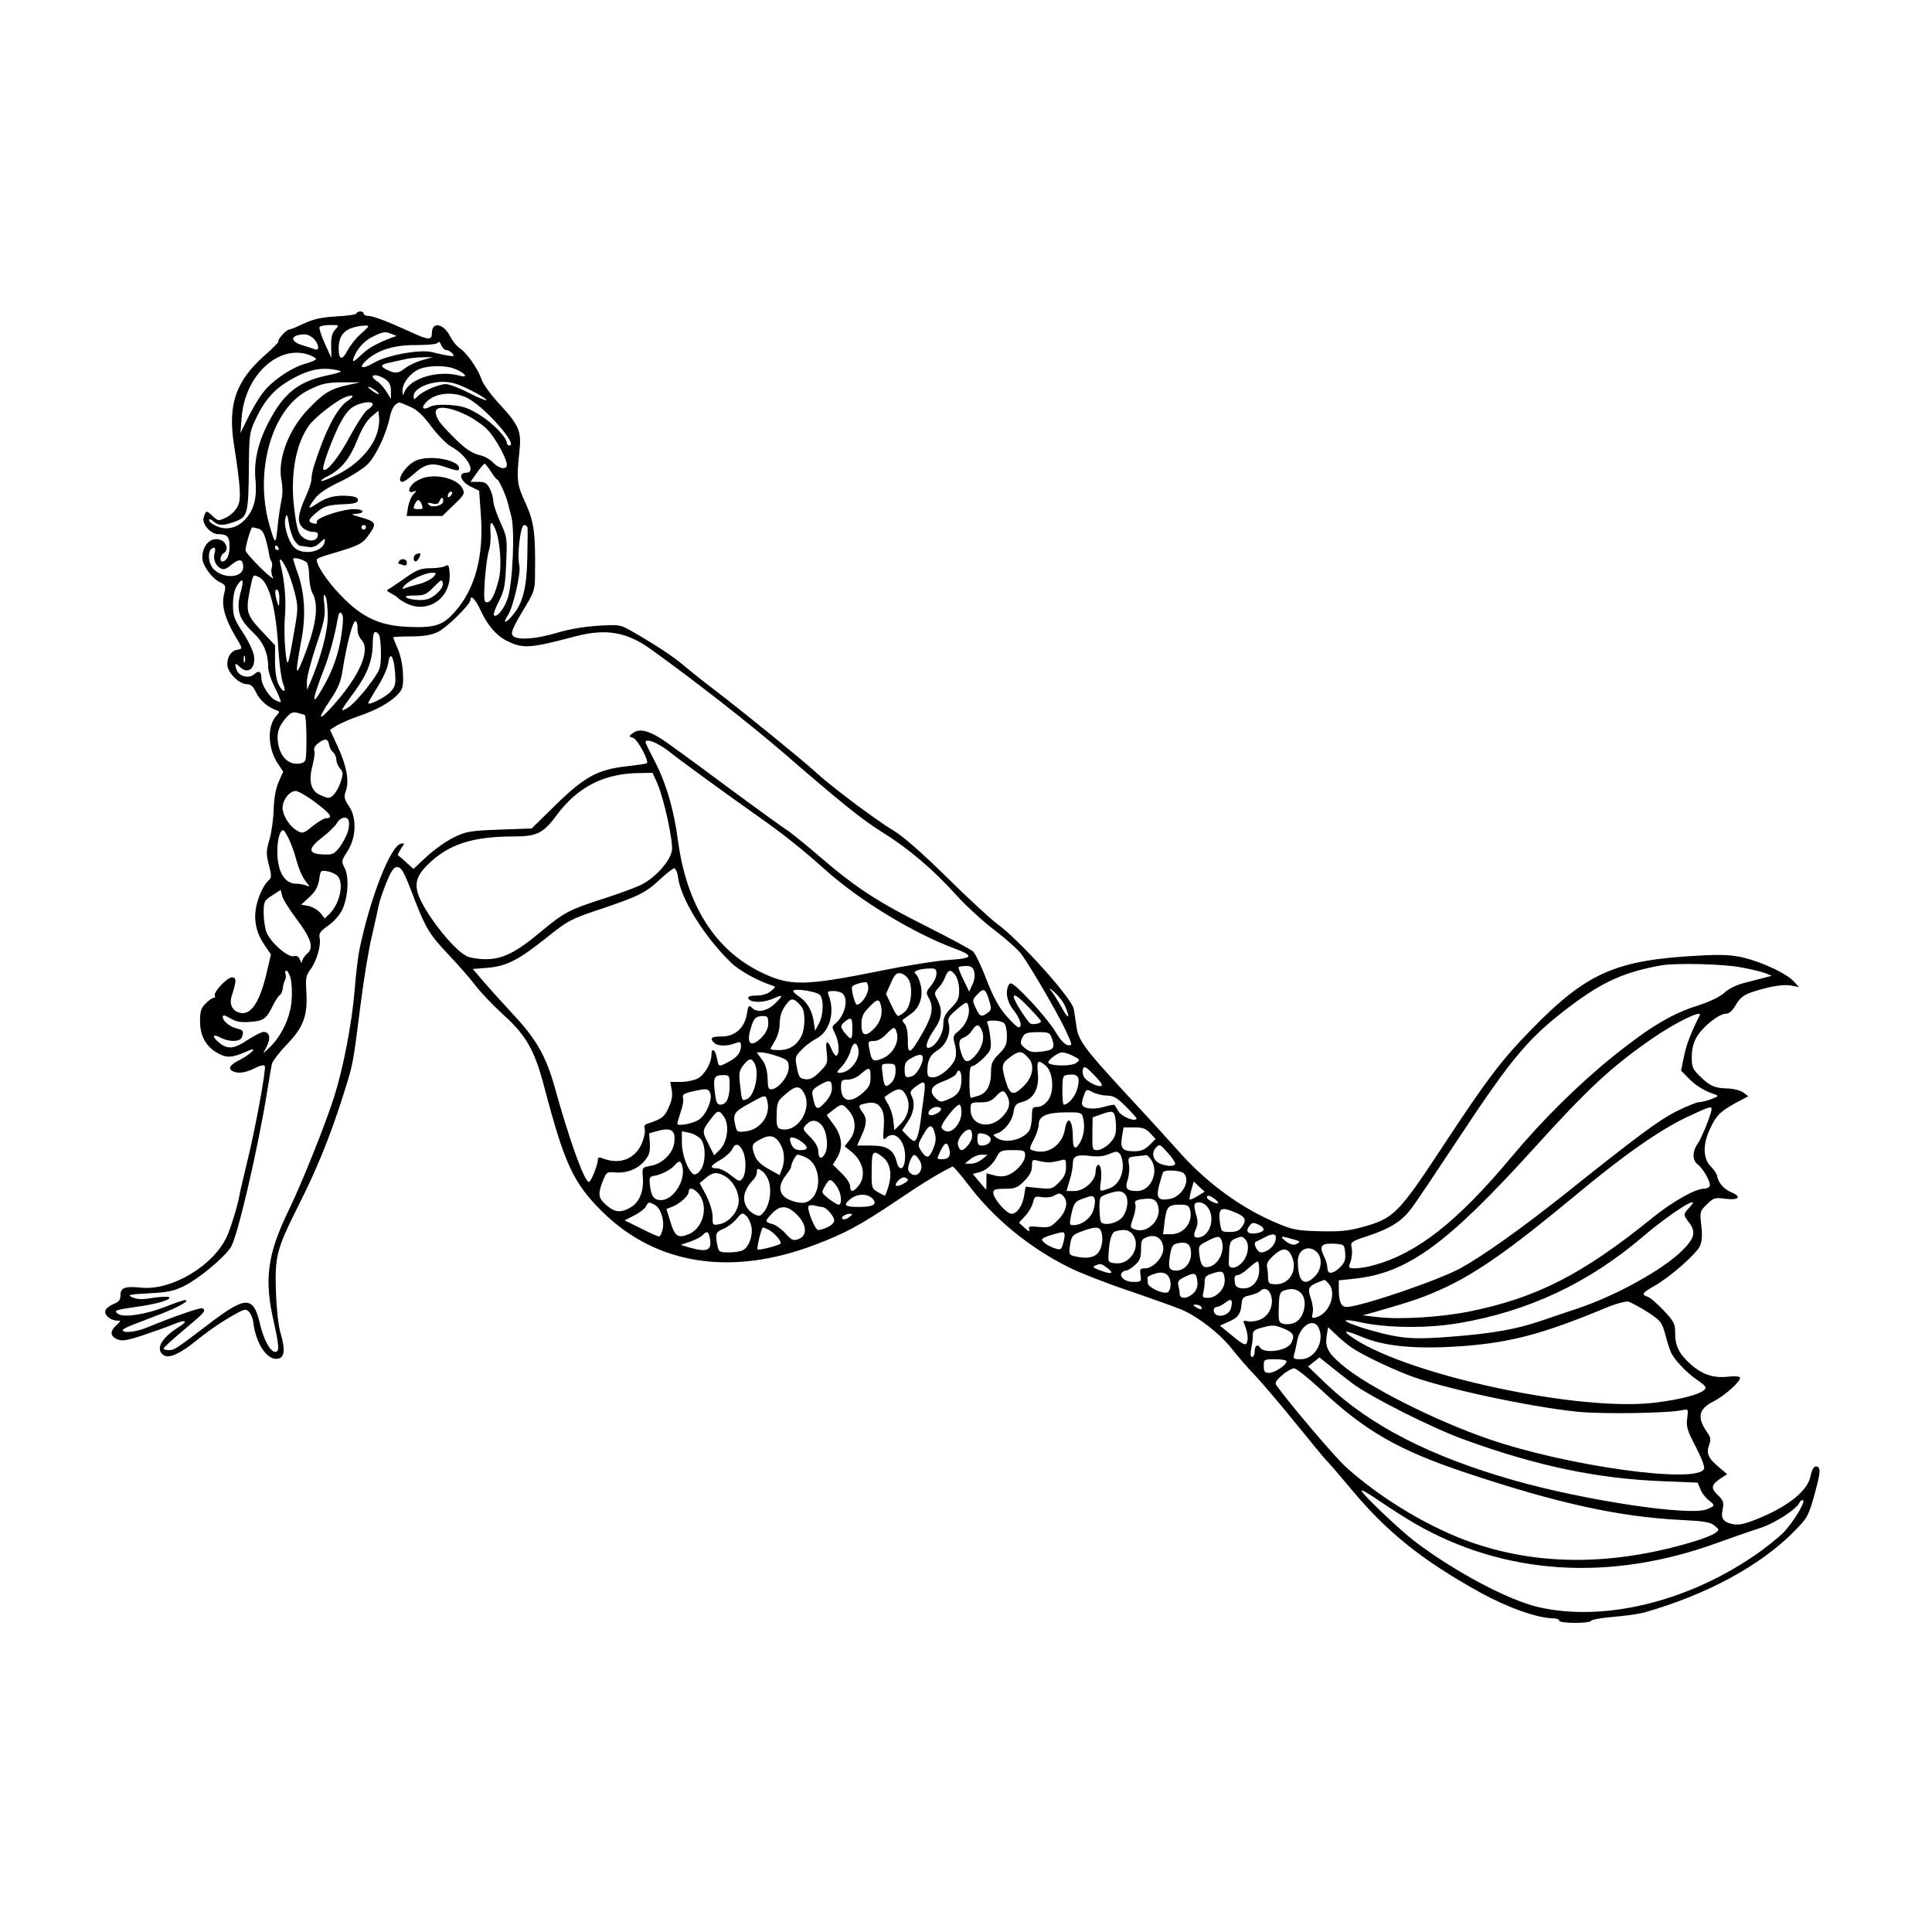 <?xml version="1.0" standalone="no"?>
<!DOCTYPE svg PUBLIC "-//W3C//DTD SVG 20010904//EN"
 "http://www.w3.org/TR/2001/REC-SVG-20010904/DTD/svg10.dtd">
<svg version="1.0" xmlns="http://www.w3.org/2000/svg"
 width="850pt" height="850pt" viewBox="0 0 850 850"
 preserveAspectRatio="xMidYMid meet">
<g transform="translate(0,850) scale(0.1,-0.1)"
fill="#000000" stroke="none">
<path d="M1568 7121 c-1 -5 -41 -11 -88 -13 -64 -4 -99 -11 -142 -31 -31 -15
-61 -27 -66 -27 -12 0 -53 -45 -47 -52 3 -2 -25 -31 -61 -62 -126 -112 -162
-214 -135 -390 30 -192 33 -243 16 -275 -9 -18 -31 -39 -50 -48 -34 -16 -36
-16 -60 7 -27 26 -29 25 -39 -7 -9 -27 31 -73 63 -73 41 0 51 -11 51 -54 0
-39 -13 -66 -32 -66 -14 0 -8 29 8 38 21 12 10 49 -17 57 -42 14 -79 -23 -79
-79 0 -32 40 -88 75 -106 28 -14 30 -17 21 -53 -13 -49 3 -107 48 -184 34 -56
34 -58 13 -61 -29 -4 -47 -29 -47 -65 0 -35 51 -87 86 -87 17 0 28 -10 40 -35
16 -35 50 -65 88 -79 18 -6 18 -8 2 -25 -42 -46 -38 -146 8 -213 l22 -33 -20
-45 c-13 -30 -20 -70 -22 -120 -1 -41 -9 -101 -18 -132 -15 -52 -16 -64 -3
-113 12 -47 12 -57 0 -67 -23 -19 -51 -80 -58 -129 -8 -56 5 -109 41 -160 l26
-38 -17 -73 c-30 -134 -70 -196 -119 -184 -34 8 -48 37 -37 73 22 68 22 83 2
83 -22 0 -84 -66 -76 -81 4 -5 1 -9 -5 -9 -6 0 -22 -11 -35 -25 -20 -19 -25
-34 -25 -77 0 -63 24 -109 72 -138 42 -25 65 -25 124 0 38 17 44 17 34 5 -8
-9 -31 -25 -51 -36 -45 -22 -57 -38 -38 -50 23 -14 57 -10 99 11 25 13 41 16
45 10 7 -12 -43 -285 -81 -436 -13 -55 -27 -113 -30 -130 -8 -46 -33 -129 -53
-178 -57 -132 -245 -246 -382 -231 -70 7 -89 0 -89 -34 0 -20 -7 -29 -30 -38
-16 -6 -33 -19 -36 -28 -8 -19 21 -44 50 -45 19 0 19 -1 -2 -20 -29 -27 -28
-48 3 -62 21 -9 40 -7 113 17 48 16 107 37 131 47 59 25 74 18 25 -12 -76 -48
-102 -98 -63 -123 23 -14 70 7 134 58 60 49 124 93 183 125 37 21 44 22 57 9
8 -8 17 -28 19 -44 11 -96 61 -170 107 -163 31 4 35 39 14 110 -10 33 -18 104
-21 185 -5 158 2 186 103 387 80 159 136 299 191 471 47 150 43 129 77 395 14
113 37 255 52 315 14 61 27 121 30 135 2 13 17 56 32 95 21 51 33 70 47 70 21
0 30 -16 79 -145 48 -124 68 -156 151 -243 38 -40 89 -98 113 -129 23 -31 80
-91 126 -133 100 -90 137 -156 179 -315 90 -342 128 -424 255 -550 237 -235
569 -287 938 -146 132 50 198 86 356 192 116 79 191 124 248 152 3 1 32 -32
65 -75 114 -152 270 -281 449 -370 44 -22 163 -69 265 -103 102 -35 205 -72
229 -82 72 -31 165 -103 219 -170 27 -35 75 -90 107 -123 31 -33 111 -127 178
-210 67 -82 126 -154 132 -160 7 -5 59 -66 116 -134 154 -184 310 -308 559
-446 121 -67 253 -114 323 -115 15 0 27 -4 27 -10 0 -6 30 -10 70 -10 39 0 70
4 70 9 0 4 33 11 73 15 91 8 136 15 162 22 271 77 507 204 655 353 63 64 66
69 94 169 21 77 26 106 17 115 -14 14 -28 0 -35 -36 -11 -62 -91 -129 -218
-183 -68 -28 -95 -35 -122 -30 -45 9 -56 24 -47 66 6 30 3 39 -21 62 -32 30
-30 45 11 73 l30 19 -39 33 c-46 39 -54 60 -40 98 8 21 6 32 -9 53 -46 66 -38
103 27 136 53 27 125 93 117 106 -3 5 -27 6 -54 3 -62 -7 -113 10 -163 55 -51
46 -68 80 -68 137 0 42 -5 51 -51 100 -28 30 -60 57 -70 60 -29 9 -24 17 29
47 69 39 188 143 202 178 8 19 10 49 5 89 -7 59 -6 62 24 92 30 29 35 31 81
25 60 -8 75 9 26 29 -33 14 -57 42 -62 74 -2 7 -14 26 -28 40 -34 35 -35 97
-2 166 27 58 43 74 115 114 l53 28 -23 17 c-13 9 -42 16 -64 17 -60 1 -81 10
-124 52 -34 33 -38 42 -38 86 0 32 7 63 21 87 25 45 98 104 129 104 15 0 29
13 44 39 17 29 34 43 65 54 76 26 142 38 178 31 l35 -7 -24 26 c-31 34 -138
84 -221 104 -50 12 -94 14 -190 9 -371 -19 -498 -74 -745 -328 -130 -133 -192
-215 -385 -508 -200 -304 -218 -321 -361 -360 -59 -16 -99 -19 -185 -17 -98 3
-117 6 -189 37 -152 64 -300 172 -417 301 -40 45 -149 165 -243 266 -189 205
-212 237 -220 303 -4 25 -8 57 -11 71 -9 48 -242 307 -339 376 -27 20 -126
111 -220 204 -111 109 -193 181 -236 206 -78 47 -274 194 -344 259 -58 53
-295 246 -434 353 -53 40 -118 92 -146 116 -48 40 -124 90 -229 150 -47 27
-53 27 -145 22 -60 -4 -128 -15 -180 -31 -86 -26 -164 -33 -190 -17 -18 12
-10 32 52 135 39 65 41 73 41 150 2 174 -5 221 -42 303 -38 82 -40 102 -27
224 10 94 0 116 -90 214 -36 39 -70 86 -76 105 -16 47 -64 116 -95 137 -14 9
-34 33 -44 54 -29 57 -80 65 -80 13 0 -32 -15 -31 -97 7 -101 46 -161 69 -183
69 -11 0 -20 5 -20 10 0 12 -27 13 -32 1z m-93 -71 c-14 -15 -19 -35 -18 -73
l1 -52 -29 64 c-16 35 -26 67 -23 72 3 5 24 9 46 9 41 0 41 0 23 -20z m145 14
c0 -3 -16 -19 -36 -36 -19 -17 -44 -49 -55 -70 -23 -45 -39 -42 -39 8 0 44 14
70 45 86 23 12 85 21 85 12z m105 -34 l20 -8 -20 -7 c-62 -23 -104 -46 -133
-74 -38 -36 -44 -38 -35 -13 14 39 48 75 87 93 45 21 52 21 81 9z m-345 -20
c23 -23 27 -55 6 -47 -8 3 -32 11 -55 18 -58 17 -54 46 7 48 12 1 31 -8 42
-19z m583 -50 c8 0 20 -7 27 -15 11 -13 8 -14 -21 -9 -19 3 -50 10 -69 15 -53
13 -199 -14 -255 -47 -56 -33 -72 -22 -26 17 51 42 120 62 217 61 51 0 86 4
90 10 5 7 10 3 15 -10 5 -12 15 -22 22 -22z m-604 -21 c17 -6 31 -14 31 -19 0
-4 -21 -13 -46 -20 -65 -18 -154 -80 -192 -134 -18 -24 -46 -73 -63 -108 l-31
-63 5 66 c13 186 161 325 296 278z m500 -23 c-25 -7 -58 -22 -74 -34 -32 -25
-44 -27 -80 -10 -32 15 -32 24 3 31 15 4 45 10 67 15 22 6 60 10 85 10 l45 1
-46 -13z m145 -40 c44 -18 58 -40 19 -29 -94 26 -218 -10 -244 -72 -7 -18 -8
-17 -8 6 -1 33 33 77 73 95 41 17 118 18 160 0z m-519 -5 c26 -5 18 -9 -51
-24 -124 -27 -189 -80 -255 -210 -44 -85 -63 -170 -55 -247 7 -77 -5 -128 -40
-169 -35 -42 -83 -56 -128 -37 -20 8 -36 20 -36 27 0 8 6 6 18 -4 23 -21 45
-21 98 -1 53 20 57 34 59 234 1 144 3 159 27 210 40 87 82 135 149 175 84 49
142 62 214 46z m198 -32 c29 -16 37 -28 37 -64 l0 -30 -20 32 c-11 18 -29 38
-40 45 -38 24 -18 38 23 17z m-153 -33 c-77 -17 -106 -35 -173 -105 -88 -92
-136 -220 -119 -313 6 -29 6 -65 0 -90 -5 -24 -13 -77 -17 -118 -8 -80 -10
-79 -37 15 -65 234 13 507 170 587 61 31 84 36 161 36 l70 0 -55 -12z m539
-22 c39 -19 71 -39 71 -44 0 -4 -34 9 -76 31 -41 21 -87 39 -102 39 -32 0
-101 -30 -125 -54 -16 -16 -17 -16 -17 3 0 30 63 60 126 61 39 0 68 -8 123
-36z m-403 -15 c3 -6 -5 -3 -20 6 -14 10 -26 19 -26 22 0 7 39 -17 46 -28z
m388 -19 c74 -35 229 -210 187 -210 -6 0 -11 5 -11 11 0 24 -64 90 -122 125
-49 30 -73 38 -128 42 -42 3 -75 0 -89 -8 -28 -15 -39 -6 -20 16 37 45 119 55
183 24z m-525 -14 c-47 -32 -98 -130 -148 -287 -6 -19 -11 -46 -11 -58 0 -12
-11 -46 -24 -74 -35 -78 -40 -113 -16 -137 11 -11 32 -20 46 -20 19 0 25 -5
22 -17 -4 -25 -40 -28 -67 -6 -18 15 -25 36 -35 113 -21 153 3 294 64 379 26
35 120 109 160 124 37 14 42 5 9 -17z m111 -15 c0 -5 -10 -16 -23 -24 -13 -8
-47 -61 -77 -116 -47 -90 -104 -161 -117 -147 -8 7 26 102 63 183 23 48 44 78
66 92 33 21 88 29 88 12z m163 -10 c33 -14 57 -37 95 -88 28 -37 67 -77 87
-88 69 -37 113 -115 65 -115 -36 0 -24 -38 19 -60 l39 -19 7 -98 c15 -188 -24
-334 -114 -435 -53 -60 -89 -71 -205 -66 -125 5 -203 41 -296 138 -62 63 -115
144 -105 160 2 4 23 12 47 19 137 40 153 47 182 90 35 48 31 56 -40 76 -36 10
-42 13 -22 14 46 2 43 21 -4 21 -54 0 -170 -39 -164 -56 3 -7 -2 -10 -15 -7
-26 7 -24 17 12 47 35 30 52 35 129 38 41 2 55 7 55 18 0 10 -12 16 -40 18
-56 5 -98 -5 -139 -33 -43 -29 -45 -24 -10 22 17 23 55 48 111 74 47 23 101
57 121 77 37 37 85 141 98 212 4 19 14 41 22 48 19 15 12 16 65 -7z m257 -41
c30 -16 69 -43 86 -62 34 -35 84 -127 84 -153 0 -23 -34 -18 -60 9 -12 14 -37
28 -54 32 -39 9 -67 27 -119 79 -56 56 -73 77 -79 103 -11 40 53 37 142 -8z
m-406 -89 c-25 -64 -87 -127 -167 -168 -38 -19 -71 -32 -74 -29 -3 2 10 12 29
21 59 30 96 75 129 157 20 50 42 88 63 105 l31 26 3 -33 c2 -18 -4 -54 -14
-79z m506 -156 c12 -19 25 -35 28 -35 7 0 41 -77 46 -102 2 -7 8 -33 15 -58
17 -57 7 -294 -15 -361 -15 -47 -48 -88 -61 -76 -3 4 6 32 22 62 24 48 28 70
32 168 5 109 4 114 -26 180 -17 38 -31 80 -31 93 0 14 -7 38 -15 54 -13 25
-22 30 -50 30 l-35 0 28 40 c15 21 30 39 34 40 3 0 16 -16 28 -35z m-866 -301
c9 -13 20 -24 24 -25 4 0 20 -3 36 -5 20 -4 36 1 53 18 23 21 25 22 21 3 -8
-45 -100 -60 -135 -22 -26 27 -47 101 -37 130 6 18 9 13 15 -26 4 -27 15 -59
23 -73z m885 49 c22 -55 30 -167 15 -224 -18 -69 -34 -99 -52 -99 -13 0 -14
15 -9 98 4 54 12 113 18 130 6 18 9 52 7 77 -4 51 4 58 21 18z m-569 7 c0 -5
-4 -10 -10 -10 -5 0 -10 5 -10 10 0 6 5 10 10 10 6 0 10 -4 10 -10z m711 -2
c1 -7 0 -65 -1 -128 -2 -132 -19 -202 -63 -255 -32 -39 -48 -41 -23 -3 24 36
58 186 51 219 -11 48 5 179 21 179 8 0 14 -6 15 -12z m-1184 -4 c16 -4 25 -19
35 -57 7 -29 13 -56 13 -62 0 -5 4 -16 8 -23 5 -7 6 -21 2 -32 -3 -10 -1 -29
6 -41 6 -12 -18 7 -55 43 -36 36 -66 70 -66 76 0 20 24 102 30 102 3 0 15 -3
27 -6z m88 -84 c3 -5 1 -10 -4 -10 -6 0 -11 5 -11 10 0 6 2 10 4 10 3 0 8 -4
11 -10z m-280 -20 c-9 -27 2 -58 25 -70 14 -8 25 -4 49 16 34 28 51 25 51 -11
0 -46 -81 -54 -127 -12 -31 28 -32 97 -1 97 5 0 6 -9 3 -20z m403 -43 c7 -5
12 -32 12 -61 1 -28 7 -62 15 -76 26 -46 18 -126 -22 -237 -54 -147 -59 -140
-26 37 19 102 13 201 -16 285 -12 32 -21 62 -21 66 0 9 41 -1 58 -14z m-89
-26 c11 -21 28 -69 37 -106 16 -63 16 -73 -1 -169 -29 -168 -31 -172 -40 -82
-4 43 -5 110 -1 150 5 66 -2 152 -19 219 -10 39 1 33 24 -12z m-118 -41 c44
-24 74 -138 84 -320 4 -63 13 -130 20 -147 17 -41 1 -44 -20 -3 -9 18 -15 56
-15 100 l0 71 -60 64 c-66 71 -70 84 -49 188 13 62 12 61 40 47z m-80 -57
c-24 -86 -13 -124 55 -188 43 -41 64 -90 64 -151 0 -17 13 -58 30 -90 16 -32
27 -60 25 -62 -2 -2 -13 2 -25 8 -26 14 -60 68 -60 96 0 30 -11 36 -31 18 -24
-21 -67 -11 -78 19 -11 29 -6 33 14 13 36 -35 71 -7 62 50 -3 20 -25 66 -49
102 -38 58 -43 73 -43 122 0 37 6 65 18 84 24 36 31 28 18 -21z m168 -41 c-1
-33 -2 -34 -9 -12 -12 36 -12 62 0 55 6 -3 10 -23 9 -43z m213 -77 c-1 -69
-31 -180 -78 -290 l-13 -30 -1 36 c0 20 19 92 41 159 36 106 41 131 36 179 -5
43 -3 52 5 37 6 -10 10 -52 10 -91z m671 33 c31 -68 70 -114 116 -137 72 -36
101 -34 301 19 137 36 228 20 336 -58 201 -145 431 -325 588 -460 248 -215
339 -288 427 -343 115 -71 227 -166 328 -279 41 -45 115 -113 165 -151 50 -38
104 -86 119 -106 42 -57 163 -266 197 -339 29 -64 29 -65 8 -62 -14 2 -33 23
-54 58 -18 30 -69 93 -114 140 -64 67 -83 81 -90 70 -19 -30 -11 -77 20 -115
29 -37 40 -75 21 -75 -5 0 -30 23 -54 51 -33 38 -56 81 -87 159 -22 59 -49
115 -59 124 -10 9 -101 58 -202 109 -220 110 -316 173 -477 312 -67 57 -131
109 -143 115 -11 7 -131 93 -266 193 -134 100 -263 194 -286 208 -56 36 -97
44 -122 24 -20 -15 -20 -15 0 -21 19 -5 71 -101 61 -112 -3 -2 -42 -8 -87 -13
-130 -15 -185 -45 -312 -168 l-108 -106 -142 -5 c-130 -5 -147 -8 -200 -34
-32 -15 -85 -53 -118 -83 l-60 -56 -32 29 c-17 16 -34 30 -36 31 -2 1 4 14 13
29 17 25 17 26 0 22 -46 -8 -137 -243 -183 -468 -6 -30 -16 -111 -21 -179 -12
-144 -49 -337 -90 -467 -39 -122 -138 -370 -199 -497 -96 -197 -110 -307 -65
-499 18 -82 22 -114 14 -122 -20 -20 -57 37 -76 119 -29 123 -61 124 -216 7
-156 -119 -161 -122 -185 -122 -13 0 -23 3 -23 8 1 4 41 41 90 82 90 75 98 84
81 94 -8 5 -124 -35 -243 -84 -47 -20 -108 -27 -108 -12 0 4 19 14 43 23 23 9
80 31 127 49 79 31 130 60 103 60 -7 0 -47 -14 -90 -31 -83 -32 -178 -47 -203
-30 -22 15 -13 18 77 31 92 12 162 33 146 43 -5 3 -37 2 -71 -3 -44 -8 -68 -7
-89 2 -25 11 -18 13 72 18 82 4 110 10 155 32 64 32 172 121 205 170 28 40
116 415 160 683 9 55 18 111 21 124 3 12 32 50 64 84 74 75 94 128 88 230 -4
63 -2 76 18 102 27 36 48 109 40 140 -4 17 3 28 37 52 24 16 52 48 62 69 26
54 32 144 12 184 -16 30 -15 33 10 72 40 60 44 149 9 200 -22 33 -24 42 -14
69 15 44 3 109 -36 194 l-34 74 31 20 c18 10 61 29 97 41 78 27 138 60 171 96
21 22 24 35 22 87 -1 38 -10 81 -22 110 -12 27 -21 51 -21 53 0 2 35 4 78 4
53 0 90 6 117 19 38 17 145 122 145 142 0 25 21 3 43 -43z m-610 -105 c-12
-87 -38 -162 -84 -241 -50 -87 -48 -57 6 83 24 61 48 149 60 219 5 28 9 36 17
28 9 -9 9 -33 1 -89z m70 21 c-1 -17 6 -37 18 -50 41 -44 -10 -161 -131 -294
-62 -68 -64 -55 -6 32 35 52 46 80 54 134 18 113 45 215 56 211 6 -2 10 -17 9
-33z m94 -26 c5 -7 9 -44 9 -83 -1 -69 -2 -71 -57 -145 -31 -41 -71 -83 -89
-94 -37 -21 -37 -20 34 77 54 75 76 136 76 209 0 48 9 59 27 36z m-590 -120
c-3 -7 -5 -2 -5 12 0 14 2 19 5 13 2 -7 2 -19 0 -25z m661 -46 c4 -51 1 -62
-19 -85 -22 -24 -99 -63 -99 -50 0 3 19 35 41 71 23 36 44 83 47 104 7 56 25
32 30 -40z m-397 -188 c8 -4 10 -172 3 -196 -4 -13 -16 -18 -39 -18 -40 0 -71
33 -81 86 -8 45 0 76 32 113 21 25 31 30 52 25 15 -4 30 -8 33 -10z m107 -132
c2 -11 10 -26 18 -32 8 -7 14 -22 14 -33 0 -11 7 -28 16 -38 14 -15 14 -23 4
-56 -14 -42 -37 -73 -55 -73 -6 0 -23 6 -38 13 -39 18 -50 60 -33 125 8 30 12
61 9 69 -4 10 3 23 18 34 29 22 43 20 47 -9z m1494 -27 c54 -43 256 -190 401
-292 98 -69 182 -135 294 -235 147 -131 380 -272 555 -338 95 -35 92 -46 -14
-53 -51 -3 -185 -24 -298 -47 -343 -69 -405 -70 -535 -6 -201 99 -324 296
-362 576 -18 140 -54 259 -105 356 -21 40 -38 75 -38 78 0 20 53 -1 102 -39z
m-52 -137 c31 -69 73 -262 66 -301 -9 -50 -80 -125 -142 -153 -29 -13 -103
-40 -166 -60 -145 -47 -166 -58 -267 -142 -111 -93 -170 -122 -244 -122 -32 0
-70 6 -85 14 -62 32 -190 198 -214 277 -15 51 1 88 61 141 86 77 190 108 361
108 102 0 130 14 188 92 93 126 208 185 365 187 l58 1 19 -42z m-1500 -90 c65
-49 78 -68 44 -68 -9 0 -35 -16 -58 -34 -37 -31 -44 -34 -65 -23 -31 16 -59
55 -67 92 -7 36 26 85 57 85 11 0 51 -23 89 -52z m141 -124 c-5 -19 -22 -51
-36 -70 -25 -32 -30 -35 -76 -33 -65 3 -65 26 0 76 27 21 55 48 62 60 14 26
41 34 52 16 4 -7 4 -29 -2 -49z m-260 -36 c9 -18 22 -53 29 -78 15 -56 30 -90
50 -114 14 -18 14 -19 -5 -11 -11 4 -29 7 -39 7 -53 -2 -86 52 -86 143 0 55
14 100 28 91 4 -2 14 -19 23 -38z m1712 -167 c12 -96 115 -261 233 -376 36
-35 115 -79 179 -100 19 -6 19 -7 -4 -26 -14 -12 -39 -19 -63 -19 -27 0 -38
-4 -36 -12 7 -19 61 -21 103 -4 51 22 53 20 20 -14 -35 -37 -80 -48 -104 -26
-17 16 -19 14 -25 -25 -10 -61 -52 -99 -110 -99 -47 0 -55 -7 -34 -28 15 -15
57 -16 92 -2 23 8 26 7 26 -13 -1 -29 -18 -50 -57 -70 -42 -22 -41 -22 -49 18
-7 38 -24 48 -24 14 0 -36 -31 -89 -61 -104 -15 -8 -49 -15 -74 -15 l-46 0 6
-34 c5 -23 1 -48 -13 -78 -18 -42 -30 -51 -94 -72 -11 -3 -15 -11 -12 -21 4
-9 -1 -36 -10 -60 -29 -74 -99 -102 -178 -70 -13 5 -18 2 -18 -9 0 -21 -30
-96 -39 -96 -20 0 -87 187 -150 415 -39 139 -81 213 -186 325 -52 56 -112 123
-134 149 l-41 48 63 5 c85 7 136 33 257 129 97 78 110 85 229 125 179 60 210
75 271 132 30 28 60 51 66 52 6 0 14 -17 17 -39z m-1495 2 c25 -35 6 -119 -38
-163 l-21 -21 -19 24 c-11 13 -34 27 -52 31 l-33 6 36 33 c26 24 38 45 43 76
6 43 7 43 39 37 18 -3 38 -14 45 -23z m-185 -184 c67 -89 79 -129 48 -155 -12
-10 -21 -25 -22 -34 0 -9 -4 -7 -9 7 -6 15 -15 20 -28 16 -25 -6 -100 59 -119
104 -7 18 -13 56 -13 86 0 51 2 55 38 78 l37 24 6 -25 c3 -15 31 -60 62 -101z
m6357 -215 c45 -8 93 -20 108 -26 l27 -11 -30 -8 c-16 -4 -57 -15 -89 -23 -36
-9 -71 -26 -90 -44 -20 -18 -63 -39 -119 -57 -112 -35 -211 -95 -367 -220
-154 -124 -314 -282 -450 -445 -238 -285 -415 -424 -605 -476 -27 -8 -64 -14
-82 -14 -31 0 -32 1 -21 30 6 17 8 44 5 59 -6 27 -4 29 76 55 97 33 145 64
187 120 17 22 109 159 204 303 241 365 312 449 498 589 141 106 239 149 398
177 63 11 274 6 350 -9z m-3374 -20 c4 -15 1 -39 -8 -56 l-14 -31 -25 52 c-14
28 -24 53 -21 56 3 3 18 5 33 5 22 0 30 -6 35 -26z m-166 -8 c0 -14 -11 -37
-24 -53 -22 -26 -23 -31 -10 -53 23 -42 16 -79 -28 -156 -53 -93 -65 -99 -64
-29 0 31 -5 60 -13 69 -8 9 -12 18 -10 19 2 2 19 13 36 26 40 27 57 80 42 133
-5 21 -15 40 -21 44 -16 10 17 22 60 23 27 1 32 -2 32 -23z m-2842 -18 c5 -18
8 -62 5 -97 -4 -73 -44 -159 -95 -207 l-30 -29 16 32 c18 36 12 63 -14 63 -10
0 -41 -16 -70 -35 -60 -40 -87 -43 -124 -14 -35 28 -33 43 4 24 38 -20 86 -19
94 1 10 26 7 32 -21 39 -33 8 -63 33 -63 51 0 10 9 8 33 -6 25 -15 47 -19 85
-16 61 4 74 13 102 71 12 24 26 45 31 47 5 2 11 15 13 29 1 13 6 30 10 37 4 7
5 19 2 27 -3 8 -1 15 4 15 5 0 13 -15 18 -32z m2926 10 c9 -12 16 -42 16 -65
0 -35 -6 -48 -35 -77 -28 -29 -35 -43 -35 -75 0 -42 -38 -101 -66 -101 -17 0
-5 35 31 88 29 42 32 80 9 124 -15 28 -14 31 5 52 11 11 24 33 30 49 13 33 25
34 45 5z m-206 -18 c20 -38 10 -120 -18 -142 -12 -10 -25 -18 -29 -18 -4 0
-18 22 -30 49 l-23 48 21 47 c17 39 25 47 43 44 12 -2 28 -14 36 -28z m-178
-38 c0 -27 -31 -72 -50 -72 -8 0 -23 54 -22 77 1 8 34 20 60 22 7 1 12 -11 12
-27z m866 -79 c25 -57 14 -60 -16 -4 -17 30 -38 64 -48 75 -9 12 -2 8 17 -9
18 -16 40 -44 47 -62z m-1078 49 c17 -23 15 -87 -5 -125 l-17 -32 -6 41 c-7
48 -30 87 -65 110 -14 9 -25 20 -25 24 0 14 105 -2 118 -18z m744 -24 c11 -36
10 -42 -7 -54 -27 -20 -34 -18 -52 21 -16 34 -16 36 7 60 28 30 36 26 52 -27z
m-644 30 c27 -27 7 -101 -36 -134 -12 -9 -12 -15 2 -42 17 -34 21 -87 7 -96
-5 -3 -14 8 -21 24 -20 49 -30 45 -23 -9 5 -48 4 -52 -30 -86 -28 -28 -43 -36
-64 -33 -25 3 -29 9 -37 51 -9 45 -8 49 20 78 16 17 45 39 65 49 60 31 84 117
54 193 -6 14 -2 17 22 17 16 0 34 -5 41 -12z m820 -62 c29 -30 52 -56 52 -59
0 -9 -30 -16 -45 -11 -13 5 -75 102 -75 118 0 16 21 1 68 -48z m-1001 4 c17
-21 16 -95 -2 -130 -21 -40 -53 -60 -97 -60 -21 0 -38 2 -38 5 0 2 9 19 20 37
11 18 20 50 20 71 0 39 11 69 38 99 16 19 31 13 59 -22z m349 5 c9 -35 -3 -73
-31 -101 -37 -37 -55 -32 -55 18 0 34 6 49 32 75 38 40 46 41 54 8z m386 -9
c6 -33 -14 -78 -46 -103 -23 -18 -24 -24 -16 -54 6 -19 8 -46 4 -61 -7 -35
-67 -88 -99 -88 -21 0 -25 5 -25 28 0 48 12 71 46 92 37 24 58 74 48 115 -6
24 -1 32 32 61 47 40 50 41 56 10z m3216 -33 c-38 -75 -59 -129 -69 -180 l-13
-63 33 -34 c31 -32 70 -56 116 -71 17 -6 15 -9 -15 -20 -19 -8 -44 -14 -56
-14 -11 -1 -56 -19 -100 -41 -76 -39 -161 -101 -498 -370 -185 -147 -353 -266
-451 -320 -100 -54 -441 -170 -501 -170 -24 0 -34 23 -34 81 l0 36 66 7 c234
24 406 148 788 569 248 274 345 363 528 490 100 69 220 127 206 100z m-4098
-35 c0 -21 -9 -41 -27 -60 -47 -49 -71 -33 -51 34 13 48 23 58 56 58 18 0 22
-5 22 -32z m370 -23 c0 -51 -4 -54 -31 -22 -23 28 -23 36 -1 53 27 21 32 17
32 -31z m668 23 c7 -7 12 -32 12 -56 0 -37 -6 -50 -35 -79 -29 -29 -35 -42
-35 -79 0 -58 -17 -91 -53 -104 -16 -5 -33 -10 -36 -10 -3 0 -6 32 -6 70 0 52
3 70 14 70 7 0 29 16 48 35 32 32 35 39 31 82 -3 27 -8 56 -12 66 -7 14 -3 17
26 17 19 0 39 -5 46 -12z m-97 -35 c12 -32 -1 -76 -33 -110 -29 -31 -44 -29
-57 8 -16 47 -14 67 9 74 11 4 28 17 36 31 21 31 32 30 45 -3z m-375 -9 c10
-40 -19 -92 -62 -110 -42 -18 -50 -13 -59 39 -7 35 -6 37 20 37 16 0 36 11 53
29 34 36 40 37 48 5z m683 -26 c14 -40 5 -49 -51 -55 -33 -4 -49 -1 -68 15
-21 17 -23 23 -13 45 10 22 18 25 66 26 53 0 56 -1 66 -31z m-853 -42 c11 -45
-36 -106 -82 -106 -15 0 -13 5 10 28 14 16 31 45 37 65 11 42 26 48 35 13z
m752 -45 c24 -29 15 -80 -22 -117 -47 -47 -62 -44 -81 18 -21 72 -19 79 23
110 38 27 49 26 80 -11z m-1107 12 c45 -16 49 -20 49 -50 0 -36 -42 -90 -73
-95 -16 -3 -19 5 -20 49 -2 36 -9 61 -25 82 l-23 31 22 0 c12 0 43 -8 70 -17z
m1301 1 c31 -16 31 -17 12 -31 -19 -14 -106 -14 -121 0 -9 9 39 46 60 47 10 0
32 -7 49 -16z m-662 -9 c0 -25 -27 -72 -45 -79 -30 -11 -35 -6 -35 29 0 27 6
37 28 49 35 20 52 20 52 1z m-740 -24 c22 -43 0 -144 -35 -157 -21 -9 -21 -8
-29 62 -6 52 -4 64 14 87 25 32 36 34 50 8z m1280 -9 c34 -28 40 -117 10 -154
-13 -17 -31 -28 -46 -28 -21 0 -24 -4 -24 -41 0 -22 -5 -49 -10 -60 -23 -42
-107 -63 -145 -35 -18 13 -18 14 2 20 32 10 66 53 72 93 5 31 11 38 39 45 49
13 75 59 68 126 -5 57 0 62 34 34z m-660 -25 c0 -21 -8 -41 -20 -52 -25 -23
-31 -17 -37 40 -6 45 -6 45 26 45 29 0 31 -3 31 -33z m907 -63 c-10 -11 -67
17 -78 38 -6 11 -8 27 -4 36 5 13 14 8 47 -26 23 -23 39 -44 35 -48z m-1017
37 c0 -32 -6 -44 -35 -70 -55 -48 -95 -37 -95 26 0 30 3 33 29 33 18 0 42 10
58 25 38 33 43 31 43 -14z m400 -7 c0 -49 -15 -73 -57 -90 -32 -14 -37 -14
-54 2 -35 32 -24 57 32 77 27 10 53 25 56 33 10 26 23 14 23 -22z m510 -43
c-9 -35 -40 -71 -60 -71 -4 0 -6 29 -6 65 1 64 1 64 31 67 39 4 48 -13 35 -61z
m-1530 13 c0 -54 -14 -84 -40 -84 -15 0 -20 10 -25 54 -8 65 -3 76 36 76 28 0
29 -2 29 -46z m450 -14 c0 -17 -11 -40 -31 -61 -34 -36 -41 -33 -53 26 -6 27
-2 32 31 52 44 25 53 22 53 -17z m406 -22 c-4 -29 -11 -80 -15 -113 -8 -63
-18 -95 -30 -95 -4 0 -18 11 -30 24 l-22 23 25 38 c27 39 33 83 16 115 -8 15
-4 22 18 39 40 30 45 26 38 -31z m-528 2 c39 -75 -37 -183 -110 -155 -9 4 -13
23 -11 62 1 54 4 60 40 90 43 38 62 38 81 3z m-412 -4 c7 -30 -21 -92 -51
-112 -27 -18 -95 -30 -95 -18 0 5 7 29 15 53 9 24 13 51 10 61 -4 13 3 19 37
27 68 16 77 15 84 -11z m862 -9 c19 -39 8 -88 -26 -122 l-27 -27 -5 44 c-3 25
-14 57 -24 72 -9 15 -16 29 -14 30 58 43 77 44 96 3z m882 3 c27 0 44 -9 82
-47 26 -26 48 -50 48 -53 0 -18 -63 5 -78 29 -9 14 -17 28 -19 30 -1 2 -23 -2
-47 -9 -50 -14 -96 -7 -96 15 0 7 4 25 10 39 9 24 11 25 37 11 15 -8 44 -15
63 -15z m-440 1 c17 -32 12 -59 -17 -91 -56 -62 -143 -44 -143 30 0 29 2 30
43 30 33 0 49 6 67 25 28 30 36 31 50 6z m-1054 -26 c15 -61 -29 -123 -92
-132 -37 -5 -42 -3 -47 18 -15 56 -9 67 56 102 77 43 75 42 83 12z m500 -30
c12 -19 15 -41 12 -85 -4 -56 -3 -59 13 -44 37 33 83 -17 81 -87 -1 -53 -25
-67 -37 -21 -13 53 -42 72 -111 72 l-63 0 19 43 c24 51 25 77 5 103 -19 25
-19 32 3 37 41 11 62 6 78 -18z m-141 -12 c32 -36 33 -90 3 -128 l-22 -28 32
-26 c53 -45 64 -110 25 -153 -21 -24 -33 -23 -33 4 0 12 -17 37 -38 57 l-38
37 18 29 c28 46 23 95 -13 145 l-32 44 29 23 c37 29 40 29 69 -4z m495 -7 c0
-42 -34 -88 -64 -84 -11 2 -22 10 -24 18 -3 16 63 100 79 100 5 0 9 -15 9 -34z
m-90 14 c0 -13 -38 -32 -51 -25 -14 10 9 35 32 35 11 0 19 -4 19 -10z m3390 0
c0 -19 -43 -126 -61 -152 -24 -33 -24 -73 -1 -90 24 -17 60 -80 54 -96 -2 -6
-14 -12 -26 -12 -38 0 -137 -56 -225 -127 -308 -250 -512 -354 -811 -414 -123
-24 -298 -35 -396 -24 l-69 8 65 18 c160 46 211 64 297 104 147 69 296 175
573 405 210 175 369 287 491 345 101 47 109 50 109 35z m-4344 -35 c24 -36 14
-110 -19 -143 l-25 -25 -26 52 c-28 54 -28 56 12 109 29 39 37 40 58 7z m1578
1 c10 -37 6 -76 -9 -106 -22 -43 -35 -37 -35 14 0 80 -23 105 -35 37 -11 -65
-68 -108 -127 -96 -33 8 -33 6 -8 55 11 22 20 50 20 64 0 36 37 52 119 52 62
1 70 -1 75 -20z m140 8 c3 -9 6 -34 6 -56 0 -30 -7 -46 -29 -69 -16 -16 -40
-29 -53 -29 -22 0 -23 3 -22 72 l1 72 34 12 c46 17 56 17 63 -2z m-1290 -43
c24 -26 32 -96 16 -126 -16 -29 -30 -23 -30 12 0 15 -13 38 -35 60 -34 34 -35
37 -19 54 22 24 46 24 68 0z m499 -37 c6 -21 4 -41 -7 -67 -18 -44 -30 -46
-53 -11 -16 25 -16 28 8 70 27 49 40 51 52 8z m-1147 -44 c-7 -46 -54 -91
-103 -99 -38 -7 -38 -7 -35 -49 5 -61 -14 -110 -52 -133 -40 -24 -67 -24 -100
2 -43 34 -47 51 -27 105 18 47 20 49 55 46 51 -5 101 14 131 50 21 25 26 40
24 77 l-3 45 44 12 c56 14 74 -2 66 -56z m1309 20 c-7 -22 -32 -50 -45 -50 -5
0 -12 9 -15 21 -9 29 44 88 58 64 4 -8 5 -24 2 -35z m785 25 l24 -26 -27 -27
c-20 -20 -37 -27 -67 -27 -52 0 -62 12 -54 63 l7 42 47 0 c37 0 51 -5 70 -25z
m-1977 -26 c23 -29 23 -106 -2 -138 -10 -14 -23 -21 -30 -17 -25 16 -51 86
-51 137 l0 52 33 -7 c17 -3 40 -16 50 -27z m1274 4 c7 -17 -13 -33 -39 -33
-13 0 -18 8 -18 29 0 25 3 28 26 23 14 -2 28 -11 31 -19z m-920 -34 c15 -29
16 -69 3 -103 l-10 -26 -49 27 c-33 19 -52 37 -60 58 -17 47 -14 53 27 74 42
22 67 14 89 -30z m96 13 c25 -22 21 -32 -11 -32 -21 0 -32 7 -40 24 -6 13 -8
26 -5 29 7 8 34 -3 56 -21z m-264 -38 c15 -33 14 -96 -2 -118 -12 -16 -15 -15
-51 13 -21 17 -49 31 -62 31 -35 0 -29 12 17 38 22 13 45 34 51 47 12 28 31
24 47 -11z m907 12 c8 -32 -2 -46 -31 -46 -25 0 -25 0 -8 35 20 41 30 44 39
11z m994 -65 c0 -13 -30 -14 -63 -2 -33 13 -44 47 -22 71 16 18 18 17 51 -20
19 -20 34 -43 34 -49z m-660 35 c0 -28 -39 -72 -76 -86 -17 -7 -38 -7 -60 -1
l-34 9 0 -36 -1 -37 -30 35 -29 35 26 7 c32 8 62 34 80 70 13 25 20 28 69 28
51 0 55 -2 55 -24z m430 -43 c0 -49 -24 -89 -61 -102 -43 -15 -42 -16 -36 29
6 46 -1 82 -14 74 -5 -3 -9 -17 -9 -30 0 -39 -51 -84 -93 -84 l-35 0 14 47 c8
25 14 58 14 74 0 33 18 41 79 33 31 -4 58 -1 81 9 31 13 36 13 48 -1 6 -9 12
-31 12 -49z m-1057 37 c33 -26 42 -71 27 -126 -7 -24 -15 -44 -17 -44 -3 0
-17 7 -32 16 -26 15 -27 19 -26 95 0 86 5 92 48 59z m-338 -2 c72 -33 73 -171
2 -197 -13 -5 -38 -3 -63 6 -56 19 -66 60 -29 109 14 18 25 35 25 38 0 16 21
56 29 56 6 0 22 -5 36 -12z m500 -12 c27 -41 -13 -89 -44 -53 -8 10 -7 22 1
45 15 38 22 40 43 8z m276 4 c-13 -11 -35 -20 -50 -20 l-26 1 24 19 c13 11 35
20 50 20 l26 -1 -24 -19z m743 -2 c37 -53 -1 -138 -61 -138 -46 0 -55 11 -42
49 6 18 9 47 6 66 -5 33 -4 34 31 38 20 2 40 4 44 5 4 1 14 -8 22 -20z m-449
-12 c11 0 32 4 48 8 26 8 27 7 27 -29 0 -27 -8 -44 -31 -67 -29 -29 -33 -30
-88 -25 l-59 6 -6 -37 c-7 -46 -31 -82 -56 -82 -22 0 -80 67 -80 92 0 15 9 18
51 18 45 0 55 4 85 34 24 24 34 43 34 65 0 29 2 31 28 24 15 -4 36 -7 47 -7z
m-1612 -22 c12 -62 -42 -144 -95 -144 -31 0 -44 18 -49 69 -3 29 -1 35 19 38
30 4 75 28 91 47 19 23 28 20 34 -10z m381 -66 c11 -44 1 -100 -23 -130 -17
-20 -21 -21 -44 -9 -37 20 -53 63 -37 100 6 16 20 37 31 47 10 9 19 26 19 37
0 18 2 18 23 5 12 -9 26 -31 31 -50z m1824 40 c32 -32 -8 -104 -63 -113 -50
-9 -60 5 -45 62 7 26 15 51 17 56 7 12 78 8 91 -5z m-2020 -12 c35 -19 62 -66
62 -108 0 -46 -40 -95 -85 -104 -30 -5 -30 -5 -30 34 0 23 -12 60 -28 93 l-29
54 27 22 c29 26 50 28 83 9z m806 -15 c6 -9 -44 -35 -52 -27 -7 8 19 36 34 36
7 0 15 -4 18 -9z m-315 -27 c22 -28 29 -84 10 -84 -5 0 -25 12 -43 26 -33 27
-33 27 -17 55 20 35 24 36 50 3z m1590 -46 c-17 -11 -33 -17 -35 -15 -2 2 1
20 7 41 l11 38 24 -23 24 -22 -31 -19z m-2188 0 c35 -57 9 -143 -51 -168 -47
-19 -61 -10 -80 53 l-18 58 26 10 c33 13 72 48 72 66 0 25 30 13 51 -19z
m1867 10 c20 -20 14 -74 -11 -104 -23 -26 -76 -38 -93 -21 -3 3 -6 30 -7 59 0
52 1 53 34 65 44 15 62 16 77 1z m-1107 -24 c19 -23 0 -34 -62 -34 -62 0 -71
7 -41 32 32 28 80 29 103 2z m837 14 c24 -24 14 -68 -23 -105 -33 -33 -39 -35
-84 -31 -42 4 -48 3 -43 -11 3 -11 -3 -9 -20 7 l-25 23 28 30 c15 16 30 43 34
59 6 26 9 28 40 23 18 -3 41 0 51 6 24 13 28 13 42 -1z m138 -13 c3 -8 1 -30
-6 -50 -12 -36 -51 -65 -88 -65 -18 0 -18 3 -8 51 11 46 16 53 46 64 47 17 50
17 56 0z m527 1 c25 -19 21 -27 -8 -14 -14 6 -25 15 -25 20 0 12 12 9 33 -6z
m-249 -28 c21 -59 -44 -128 -101 -107 -22 8 -22 9 -8 50 9 23 13 50 10 60 -5
13 1 19 22 22 52 8 67 3 77 -25z m-2215 2 c27 -14 44 -64 37 -105 -4 -19 -11
-35 -17 -35 -5 0 -41 16 -80 36 l-71 35 41 21 c23 11 46 29 52 39 11 22 14 22
38 9z m2435 -12 c32 -45 12 -119 -34 -131 -27 -7 -33 6 -18 37 8 20 9 35 0 63
-6 20 -9 40 -6 45 10 16 43 8 58 -14z m2118 -1 c-27 -29 -27 -32 -2 -64 33
-43 26 -71 -32 -128 -88 -84 -285 -193 -452 -250 -39 -13 -111 -37 -160 -54
-114 -39 -213 -57 -403 -72 -118 -9 -170 -9 -230 0 -81 12 -233 59 -233 71 0
4 28 1 63 -7 117 -26 297 -28 436 -4 306 52 572 177 811 382 123 105 266 194
202 126z m-3816 3 c18 0 54 -40 54 -59 0 -17 -29 -35 -69 -43 -14 -3 -54 95
-43 107 4 3 16 4 27 1 11 -3 25 -6 31 -6z m1620 -14 c13 -54 -28 -106 -84
-106 l-35 0 7 57 c8 64 15 73 68 73 32 0 39 -4 44 -24z m-1730 -20 c44 -44 47
-91 8 -107 -24 -9 -31 -6 -59 25 -17 19 -44 38 -58 41 -33 9 -33 12 0 47 36
37 67 36 109 -6z m1928 10 c44 -18 51 -32 32 -61 -13 -19 -25 -25 -55 -25 -38
0 -38 1 -44 42 -8 63 3 71 67 44z m-2128 -63 c7 -39 -11 -89 -37 -103 -10 -6
-38 -10 -62 -10 -42 0 -45 2 -51 31 -10 51 -8 58 27 73 18 7 44 27 58 44 22
27 26 28 41 14 10 -8 20 -30 24 -49z m430 42 c-10 -8 -23 -12 -29 -8 -11 7 12
23 33 23 12 -1 11 -4 -4 -15z m1805 -35 c26 -14 24 -27 -5 -34 -38 -9 -58 2
-43 25 14 22 21 23 48 9z m-2158 -21 c25 -14 57 -51 51 -60 -5 -8 -95 -31
-101 -26 -5 5 17 97 24 97 2 0 14 -5 26 -11z m1461 -5 c11 -30 6 -72 -12 -95
-19 -23 -53 -28 -104 -16 -24 6 -26 10 -21 45 7 46 11 50 59 67 52 19 71 18
78 -1z m142 -19 c34 -52 -14 -129 -77 -123 -32 3 -34 5 -32 37 3 63 13 100 31
104 41 11 62 6 78 -18z m-1863 -12 c10 -54 -10 -64 -88 -42 l-40 12 40 14 c22
7 47 20 55 28 20 21 27 19 33 -12z m1560 20 c2 -5 0 -23 -5 -41 -7 -28 -12
-32 -31 -26 -36 10 -70 35 -61 44 5 5 25 13 44 18 46 13 48 13 53 5z m435 -62
c4 -38 -43 -91 -80 -91 -22 0 -24 -4 -20 -30 4 -28 2 -30 -31 -30 -36 0 -64
21 -52 40 3 5 12 10 19 10 7 0 25 11 40 25 21 19 26 33 26 69 0 39 3 45 28 54
37 13 66 -6 70 -47z m494 34 c-5 -28 -37 -55 -64 -55 -17 0 -37 42 -22 47 5 2
20 10 34 17 41 23 58 20 52 -9z m-238 -1 c17 -44 -11 -106 -53 -117 -28 -7
-37 4 -44 50 -5 41 -4 43 31 61 47 25 58 26 66 6z m104 4 c21 -21 14 -73 -13
-102 -27 -30 -61 -31 -59 -3 0 9 1 35 2 57 2 32 7 43 25 50 30 12 31 12 45 -2z
m221 -3 c22 -7 22 -8 7 -17 -12 -7 -24 -5 -42 6 -13 9 -24 19 -24 22 0 5 6 4
59 -11z m-459 -61 c0 -41 -29 -74 -65 -74 -32 0 -37 13 -27 70 7 39 11 46 37
51 39 7 55 -6 55 -47z m678 4 c3 -29 -2 -43 -22 -63 -31 -31 -56 -33 -56 -4 0
12 -7 37 -17 56 -20 43 -8 55 52 51 38 -3 40 -4 43 -40z m-231 -25 c19 -57
-16 -113 -72 -113 -31 0 -35 3 -36 28 0 15 -2 37 -5 49 -2 15 7 30 32 52 40
36 65 31 81 -16z m105 30 c27 -24 24 -78 -7 -108 -48 -49 -75 -24 -75 68 0 49
46 72 82 40z m-252 -81 c0 -49 -34 -85 -76 -80 -23 2 -30 9 -32 31 -2 19 1 27
12 27 9 0 30 13 48 30 18 16 36 30 41 30 4 0 7 -17 7 -38z m-672 12 c36 -25
25 -33 -23 -15 -34 12 -41 17 -27 23 25 10 25 10 50 -8z m282 -76 c0 -16 -6
-31 -14 -34 -21 -8 -86 23 -86 40 0 9 -1 19 -2 24 -2 4 13 12 32 18 43 15 70
-4 70 -48z m238 24 c4 -39 -34 -82 -74 -82 -22 0 -25 3 -20 23 3 12 6 34 6 48
0 21 7 28 33 36 44 15 52 11 55 -25z m-120 -10 c2 -21 -3 -37 -17 -51 -26 -26
-61 -28 -61 -3 0 9 -3 26 -6 37 -4 16 2 25 28 37 43 22 52 18 56 -20z m576 -8
c39 -39 7 -132 -52 -149 -20 -6 -22 -4 -17 17 4 13 0 43 -8 66 -17 49 -11 56
60 81 1 1 9 -6 17 -15z m-253 -50 c15 -42 -6 -93 -46 -109 -17 -8 -42 -11 -55
-8 -20 5 -22 3 -15 -13 13 -32 18 -63 11 -80 -6 -17 -18 -10 -90 50 l-29 24
34 15 c44 18 57 34 61 77 3 30 7 35 36 41 19 4 39 12 45 18 18 18 37 12 48
-15z m131 9 c34 -31 17 -116 -28 -133 -14 -6 -35 -8 -48 -4 -20 5 -22 11 -20
71 1 55 5 68 20 74 31 12 56 10 76 -8z m-306 -68 c-10 -39 -76 -47 -76 -9 0 8
6 14 14 14 8 0 24 9 37 19 26 21 34 13 25 -24z m1832 -17 c58 -38 63 -44 78
-97 8 -31 19 -66 24 -77 13 -33 68 -92 118 -126 36 -25 42 -33 30 -43 -20 -20
-108 -43 -217 -56 -328 -41 -1074 118 -1323 281 -58 38 -45 41 32 9 103 -44
245 -56 449 -41 209 16 351 54 621 166 48 20 94 33 105 29 11 -3 48 -23 83
-45z m-1963 22 c8 -13 -5 -13 -25 0 -13 8 -13 10 2 10 9 0 20 -4 23 -10z m515
-89 c31 -59 -14 -141 -77 -141 -32 0 -35 2 -29 23 4 12 9 38 13 57 11 65 70
104 93 61z m-150 -7 c41 -17 48 -31 30 -64 -18 -33 -118 -47 -136 -19 -10 18
-24 9 -24 -16 0 -14 -5 -25 -11 -25 -8 0 -9 12 -4 38 5 20 7 47 7 59 -1 16 7
23 36 31 52 14 57 14 102 -4z m297 -83 c42 -29 151 -82 244 -119 137 -55 528
-140 748 -163 109 -11 397 -7 463 7 26 6 26 5 21 -36 -5 -36 0 -54 37 -124 25
-48 41 -89 37 -98 -26 -68 -600 11 -948 131 -238 82 -535 232 -647 328 -61 52
-73 77 -65 128 l6 36 36 -34 c20 -19 50 -44 68 -56z m4 -158 c77 -58 351 -196
489 -246 322 -117 588 -173 882 -184 l147 -6 12 -29 c6 -16 22 -37 35 -47 31
-24 30 -26 -6 -41 -74 -31 -534 38 -845 126 -370 105 -636 241 -830 425 l-80
77 25 20 25 20 40 -32 c22 -18 70 -56 106 -83z m-291 98 c0 -17 -52 -51 -76
-51 -20 0 -24 5 -24 30 0 29 1 30 50 30 28 0 50 -4 50 -9z m153 -126 c192
-180 339 -265 632 -363 410 -137 677 -195 948 -209 104 -5 133 -10 150 -25 22
-18 22 -18 3 -33 -11 -8 -56 -26 -100 -39 -346 -103 -668 -105 -960 -6 -188
63 -409 195 -565 336 -49 45 -246 276 -306 360 -7 10 -1 21 25 43 19 17 43 30
53 31 10 0 64 -43 120 -95z m412 -588 c394 -227 858 -257 1330 -85 61 22 144
51 185 64 68 21 167 86 178 115 2 5 8 9 13 9 18 0 -41 -98 -87 -145 -26 -25
-86 -73 -133 -104 -299 -202 -659 -286 -941 -222 -134 31 -368 155 -545 289
-68 52 -235 211 -235 224 0 5 35 -15 78 -45 42 -29 113 -74 157 -100z"/>
<path d="M1831 6474 c-46 -19 -93 -94 -60 -94 6 0 29 16 50 35 49 44 77 51
136 31 54 -19 63 -19 63 -6 0 36 -128 60 -189 34z"/>
<path d="M1872 6400 c-18 -4 -42 -16 -52 -25 -25 -23 -27 -47 -2 -38 16 6 16
5 0 -13 -10 -11 -20 -37 -23 -57 l-6 -37 78 0 79 0 51 49 c47 45 49 50 37 73
-20 39 -99 62 -162 48z m110 -82 c-7 -7 -12 -8 -12 -2 0 14 12 26 19 19 2 -3
-1 -11 -7 -17z m-32 -23 c0 -19 -48 -31 -63 -16 -9 10 -6 11 14 6 19 -5 28 -2
32 9 8 20 17 21 17 1z m-96 -11 c9 -23 8 -24 -14 -24 -11 0 -20 2 -20 4 0 12
13 36 20 36 4 0 11 -7 14 -16z"/>
<path d="M1833 6063 c-15 -5 -18 -33 -4 -33 8 0 25 30 19 35 -2 1 -9 0 -15 -2z"/>
<path d="M1755 6030 c-3 -5 -4 -10 -1 -10 2 0 11 -3 20 -6 11 -4 16 -1 16 10
0 18 -25 22 -35 6z"/>
<path d="M1960 6010 c-8 -5 -38 -10 -65 -10 -42 0 -59 -6 -104 -37 -29 -21
-63 -43 -73 -50 -20 -11 -20 -11 3 -24 13 -6 26 -15 29 -19 3 -4 19 -15 37
-24 96 -49 200 24 191 135 -2 31 -6 37 -18 29z m-54 -49 c-10 -10 -37 -24 -60
-30 -24 -6 -52 -14 -62 -18 -16 -6 -17 -5 -6 9 18 23 92 58 121 58 23 0 23 -1
7 -19z m15 -73 c-24 -21 -41 -28 -74 -28 -23 0 -49 5 -57 10 -11 7 -1 10 34
10 42 0 52 4 85 38 32 32 36 35 39 17 3 -12 -8 -30 -27 -47z"/>
</g>
</svg>
